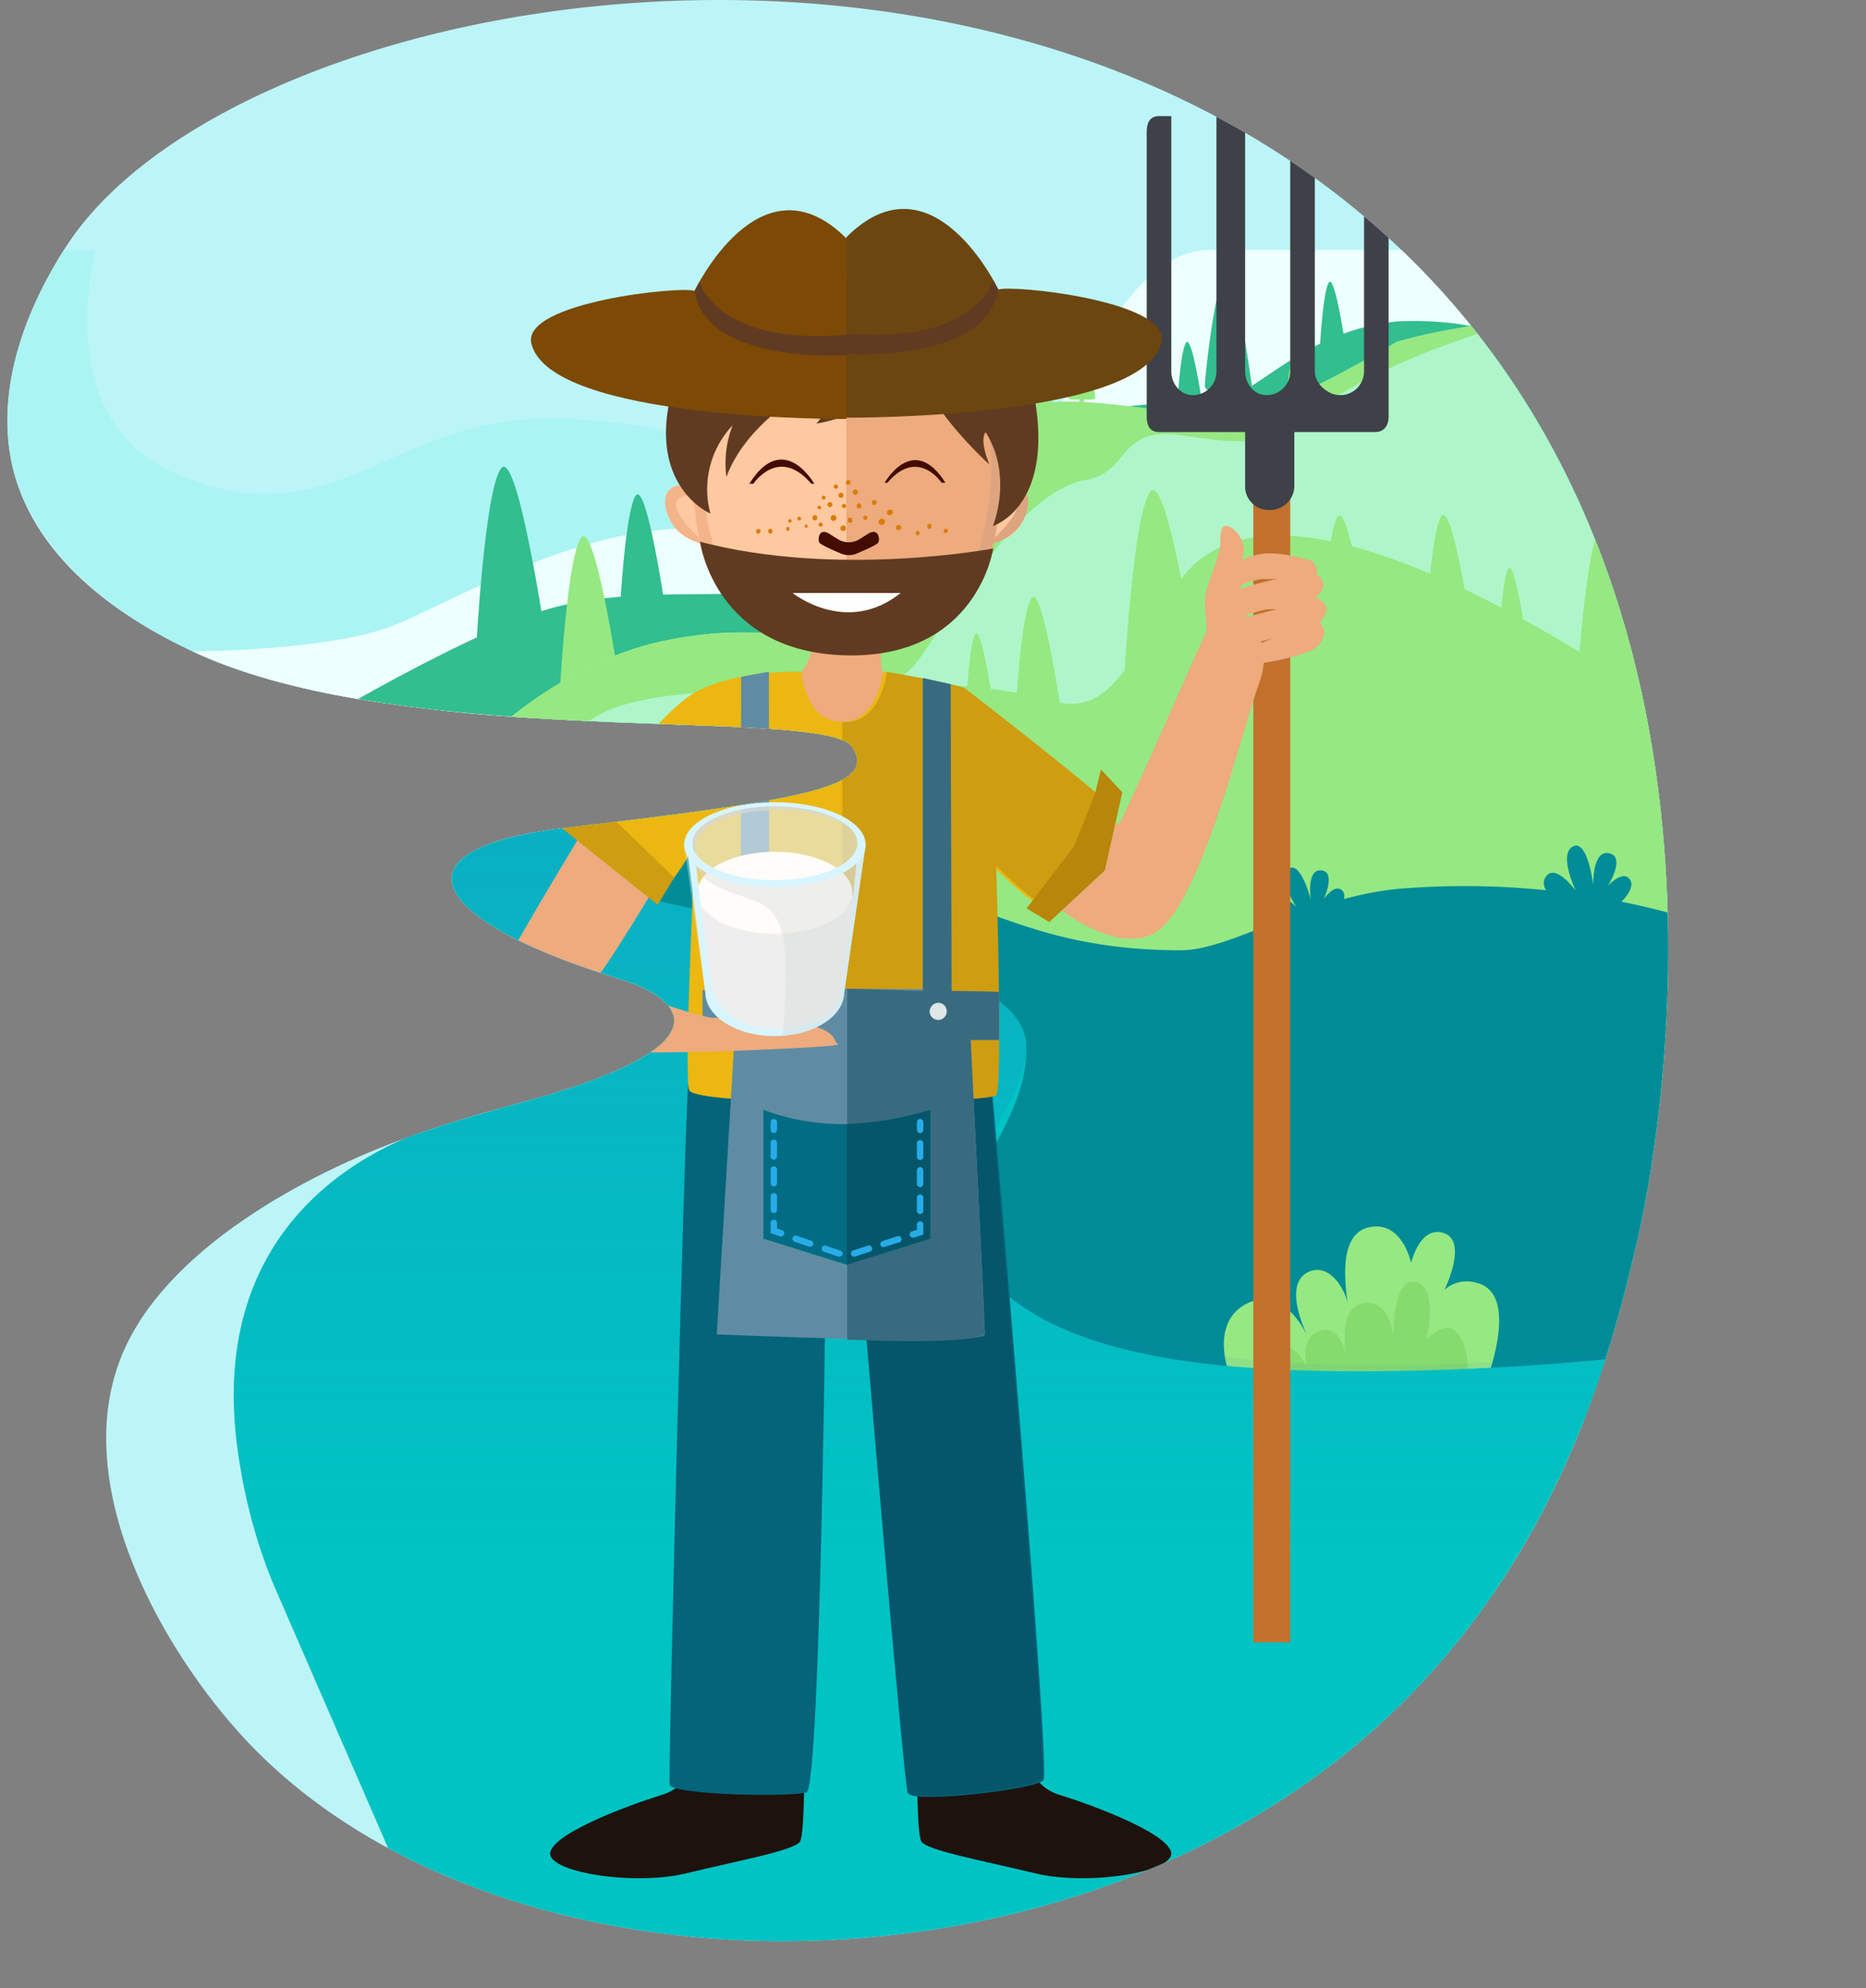 <svg id="bd6b5f76-9025-455b-91aa-7a78cd87323a" data-name="Layer 1" xmlns="http://www.w3.org/2000/svg" xmlns:xlink="http://www.w3.org/1999/xlink" viewBox="0 0 455.05 484.57"><rect x="0" y="0" width="455.05" height="484.57" fill="#808080" stroke="none"/><defs><clipPath id="e006e612-82fd-4043-bbc3-d0511a56170f" transform="translate(-2.96 -10.1)"><path d="M345.59,71.85c90.88,88,59.65,228.12,56.33,242-6,25.29-19.23,80.42-68,121.33-79.14,66.4-212.39,62.09-271.33-1.33-19-20.42-42.86-60.52-30.18-92.77,10.34-26.33,45.47-45,70-53.78,9.48-3.39,18.88-6.12,27.58-8.45,48.5-13,42.08-24.65,23.75-30.25-36.34-11.1-51.35-24.82-32.34-32.45,4.53-1.82,11-3.29,19.55-4.3,59.56-7,75.67-10,70-19.5-1-1.75-4.75-2.88-10.46-3.67h0c-13.81-1.9-39.28-1.79-66.85-3.51a410.07,410.07,0,0,1-43.39-4.69c-14.82-2.53-28.79-6.2-40.35-11.63-9.75-4.58-35.08-17.38-42.81-41.14-8.2-25.17,7.5-50.39,11.5-56.75C58,7.85,243.66-26.8,345.59,71.85Z" style="fill:none"/></clipPath><linearGradient id="a966eabc-4074-49b3-a5b6-5aa54c314419" x1="558.97" y1="267.29" x2="558.97" y2="86.79" gradientTransform="matrix(1, 0, 0, -1, -315.37, 476.76)" gradientUnits="userSpaceOnUse"><stop offset="0" stop-color="#2480c2"/><stop offset="1" stop-color="#2480c2" stop-opacity="0"/></linearGradient></defs><g style="clip-path:url(#e006e612-82fd-4043-bbc3-d0511a56170f)"><path d="M345.59,71.85c90.88,88,59.65,228.12,56.33,242-6,25.29-19.23,80.42-68,121.33-79.14,66.4-212.39,62.09-271.33-1.33-19-20.42-42.86-60.52-30.18-92.77,10.34-26.33,45.47-45,70-53.78,9.48-3.39,18.88-6.12,27.58-8.45,48.5-13,42.08-24.65,23.75-30.25-36.34-11.1-51.35-24.82-32.34-32.45,4.53-1.82,11-3.29,19.55-4.3,59.56-7,75.67-10,70-19.5-1-1.75-4.75-2.88-10.46-3.67h0c-13.81-1.9-39.28-1.79-66.85-3.51a410.07,410.07,0,0,1-43.39-4.69c-14.82-2.53-28.79-6.2-40.35-11.63-9.75-4.58-35.08-17.38-42.81-41.14-8.2-25.17,7.5-50.39,11.5-56.75C58,7.85,243.66-26.8,345.59,71.85Z" transform="translate(-2.96 -10.1)" style="fill:#bcf5f7"/><path d="M202.06,128.18l-68.43,57a410.07,410.07,0,0,1-43.39-4.69c-14.82-2.53-28.79-6.2-40.35-11.63C-23.28,134.53,11,71,11,71H26.09c-3.58,17.84-4.18,44.35,19.85,54.56,37.65,16,51.23-12,87.77-13.34S202.06,128.18,202.06,128.18Z" transform="translate(-2.96 -10.1)" style="fill:#abf4f4"/><path d="M352.09,71a214.25,214.25,0,0,1,62.13,115.25L121.37,216.15c4.53-1.82,11-3.29,19.55-4.3,59.56-7,75.67-10,70-19.5-1-1.75-4.75-2.88-10.46-3.67h0c-21-2.89-68.93-1.14-110.24-8.2-14.82-2.53-28.79-6.2-40.35-11.63,0,0,34.34,0,50-6.67s43.83-23.33,71.78-23.33,18.6-24,38.6-28.67,26.72,8,39.7,8.67S273.59,71,298.26,71Z" transform="translate(-2.96 -10.1)" style="fill:#eff"/><path d="M343.59,88.44c15.48-.74,27,2.55,35.87,7.54,54.84,31,55.89,156.5,8.87,312.37-43.42-17.7-79.6-23.75-104.63-26-52.49-4.71-135.45,8.21-135.45-27.86,0-.45-2.4-4.22-6.27-10-7.37-11-20.06-29.26-31.57-45.71l-8-11.49,2.4-.84c8.66-3,17.22-5.48,25.18-7.61,48.5-13,42.08-24.65,23.75-30.25-45-13.75-57.29-31.5-12.79-36.75,59.56-7,75.67-10,70-19.5-1-1.75-4.75-2.88-10.46-3.67h0c-14.8-2-43-1.77-72.83-3.91-12.47-.89-25.23-2.21-37.41-4.29,11.52-6.47,29.93-16.28,43.47-21,21.21-7.34,48.93-2.67,61.07-6s27.56-23.34,50.15-36.67c13.89-8.2,49.33-8.38,57.33-9.86C309.68,105.63,321.69,90.61,343.59,88.44Z" transform="translate(-2.96 -10.1)" style="fill:#32be8e"/><path d="M119.09,168.1s2-38,6-43.75,11,41.75,11,41.75" transform="translate(-2.96 -10.1)" style="fill:#32be8e"/><path d="M154.09,159.35s1.3-24.71,3.9-28.44,7.15,27.14,7.15,27.14" transform="translate(-2.96 -10.1)" style="fill:#32be8e"/><path d="M205.59,150.1s1.3-24.71,3.9-28.44,7.1,27.19,7.1,27.19" transform="translate(-2.96 -10.1)" style="fill:#32be8e"/><path d="M249.41,114.71s1.3-24.71,3.9-28.45,7.16,27.15,7.16,27.15" transform="translate(-2.96 -10.1)" style="fill:#96e882"/><path d="M193,167s1.31-24.71,3.91-28.45S204,165.66,204,165.66" transform="translate(-2.96 -10.1)" style="fill:#96e882"/><path d="M139.47,178.85s1.72-32.69,5.16-37.64,9.46,35.92,9.46,35.92" transform="translate(-2.96 -10.1)" style="fill:#96e882"/><path d="M290,109.6s.73-13.91,2.2-16,4,15.28,4,15.28" transform="translate(-2.96 -10.1)" style="fill:#32be8e"/><path d="M324.83,94.93s.74-13.91,2.2-16,4,15.28,4,15.28" transform="translate(-2.96 -10.1)" style="fill:#32be8e"/><path d="M182.59,124.35c-2.24,3.21-4.49,21.71-4.8,26.92a1.28,1.28,0,0,0,1.19,1.35h3.61v3h1.85v-3h3.79a1,1,0,0,0,1-1,.91.91,0,0,0,0-.17C188.38,145.74,184.88,121,182.59,124.35Z" transform="translate(-2.96 -10.1)" style="fill:#32be8e"/><path d="M266.23,91.15c-1.29,1.85-2.59,12.53-2.77,15.54a.74.74,0,0,0,.68.78h2.06v1.71h1.07v-1.71h2.19a.59.59,0,0,0,.59-.59.22.22,0,0,0,0-.08C269.59,103.5,267.59,89.24,266.23,91.15Z" transform="translate(-2.96 -10.1)" style="fill:#96e882"/><path d="M319.48,91.15c-1.29,1.85-2.59,12.53-2.77,15.54a.74.74,0,0,0,.68.78h2.06v1.71h1.14v-1.71h2.19a.59.59,0,0,0,.59-.59.22.22,0,0,0,0-.08C322.83,103.5,320.81,89.24,319.48,91.15Z" transform="translate(-2.96 -10.1)" style="fill:#96e882"/><path d="M301.59,77c-2.23,3.21-4.49,21.71-4.8,26.92A1.28,1.28,0,0,0,298,105.3h3.61v3h1.85v-3h3.79a1,1,0,0,0,1-1,.91.91,0,0,0,0-.17C307.41,98.42,303.91,73.72,301.59,77Z" transform="translate(-2.96 -10.1)" style="fill:#32be8e"/><path d="M343.59,93.41c25.62-7.24,44.13-4.82,57.74,1.94,76.1,37.77,77.26,249.81-6.74,294.5-17.64,9.39-36.41,10-51,8.5l-59.89-16-39.53-10.56L142,344.5l-11.79-3.15S120,319.56,110.42,298.79c-1.94-4.21-3.85-8.39-5.64-12.33,8.66-3,17.22-5.48,25.18-7.61,48.5-13,42.08-24.65,23.75-30.25-45-13.75-57.29-31.5-12.79-36.75,16.92-2,30.33-3.66,40.73-5.25h0c26.22-4,33.33-7.45,29.3-14.25-1-1.75-4.75-2.88-10.46-3.67h0c-11.61-1.6-31.48-1.78-53.91-2.81-6.15-.29-12.5-.64-18.92-1.1,6.79-5.41,20.52-14.93,36.94-18.42,23.5-5,33.67,1,47-3s17.15-42.12,39.81-53.45c11.22-5.61,42.4,3,53.54,1.5S343.59,93.41,343.59,93.41Z" transform="translate(-2.96 -10.1)" style="fill:#aef6c9"/><path d="M421.09,190.48,415.72,275,163.59,241.75s17.58-35.08,18.06-35.15h0c26.22-4,33.33-7.45,29.3-14.25-1-1.75-4.75-2.88-10.46-3.67,0,0,10.4-7.33,21.76-10.5,10-2.77,30.32.58,37.71,2.8,18.64,5.58,22.93-25.42,36.25-35C311.33,135.11,344.08,136.79,421.09,190.48Z" transform="translate(-2.96 -10.1)" style="fill:#96e882"/><path d="M343.59,226.77a193.9,193.9,0,0,1,50.74,2.33,191.09,191.09,0,0,1,21.26,5.09,237.64,237.64,0,0,1-9.37,91.66,232.67,232.67,0,0,1-12.13,31L287,348.15l-84.41-3.91-36.5-92.74-9.5-18.11-10.75-14,66.08-19.25s5.6-7.52,6.28-3.17c2.27,14.59-19.27,18.77-31.94,20.51-14.61,2-10,8.25-2.24,10.08,19.07,4.5,33.39.6,47.06,1.91s26.85,12.24,59.79,12.24C303.12,241.75,320.84,229.2,343.59,226.77Z" transform="translate(-2.96 -10.1)" style="fill:#008c97"/><path d="M343.59,93.41c2.88-.81,6.87-1.83,11.69-2.74,2.6-.49,13.31-2.53,13.57-1.58s-11,3.52-25.26,9.93c-24,10.79-24.24,18.07-36.76,18.58-11.71.48-19.89-4-26.19-.11-4.87,3-5.35,8.26-12.92,9.58-17.11,3-33.81,35-41.39,44.67s-22.75,4.67-41.67,6.34c-11.77,1-29.45,1.28-38.1,7.79-6.15-.29-12.5-.64-18.92-1.1,6.79-5.41,20.52-14.93,36.94-18.42,23.5-5,33.67,1,47-3s17.15-42.12,39.81-53.45c11.22-5.61,42.4,3,53.54,1.5S343.59,93.41,343.59,93.41Z" transform="translate(-2.96 -10.1)" style="fill:#96e882"/><path d="M363.38,322.85a6.53,6.53,0,0,1,2.34,1.21C373,330,364,350.67,363.6,351.52l-.35.65-.31.53h0l-.3-.05-60.34-9.12s-4-11.72,5.06-15.86c8.58-3.91,13.73,6.64,14.29,7.82-.47-1.25-6-12.63.59-15.46,4.79-2,8.46,3.77,9.38,7.64-1-6.63-1.64-16.79,5-18.39,8.25-2,10.46,8.62,10.46,8.62s2.15-9.22,8-7.25.33,13.46.14,13.82a8.46,8.46,0,0,1,3-1.71A8.57,8.57,0,0,1,363.38,322.85Z" transform="translate(-2.96 -10.1)" style="fill:#96e882"/><path d="M313.3,350.09s-5.54-9.28,0-11.51,8.54,5,8.54,5-2.54-7.42,3.11-9.15,6.52,7.82,6.52,7.82-2.88-13.4,3.87-14.51,7.38,8.24,7.38,8.24-.23-13.5,4.75-13.5c6.62,0,3.37,14.18,3.37,14.18s5.89-7.19,9,.92-1.25,16.1-1.25,16.1" transform="translate(-2.96 -10.1)" style="fill:#86db6e"/><path d="M250.59,184.34s1.3-24.71,3.9-28.45S261.65,183,261.65,183" transform="translate(-2.96 -10.1)" style="fill:#96e882"/><path d="M350.59,164.34s1.3-24.71,3.9-28.45S361.65,163,361.65,163" transform="translate(-2.96 -10.1)" style="fill:#96e882"/><path d="M308.27,152.58s1.3-24.71,3.9-28.45,7.15,27.15,7.15,27.15" transform="translate(-2.96 -10.1)" style="fill:#96e882"/><path d="M325.27,164.48s1.3-24.71,3.9-28.44,7.15,27.14,7.15,27.14" transform="translate(-2.96 -10.1)" style="fill:#96e882"/><path d="M238.65,180.4s.72-13.68,2.16-15.75,4,15,4,15" transform="translate(-2.96 -10.1)" style="fill:#96e882"/><path d="M368.65,164.4s.72-13.68,2.16-15.75,4,15,4,15" transform="translate(-2.96 -10.1)" style="fill:#96e882"/><path d="M277.08,176s2.1-39.9,6.3-45.94,11.55,43.83,11.55,43.83" transform="translate(-2.96 -10.1)" style="fill:#96e882"/><path d="M387.08,184s2.1-39.9,6.3-45.94,11.55,43.83,11.55,43.83" transform="translate(-2.96 -10.1)" style="fill:#96e882"/><path d="M343.59,344.24a645.7,645.7,0,0,0,74.82-5.56L343.59,441.37a260.5,260.5,0,0,1-99.68,43.15c-64.7,12.91-117.25-2.5-140.66-11L69.59,396.13a131.09,131.09,0,0,1-8-28.28c-12.5-70.69,50.89-84,52.38-84.42.72-.23,13.16-3.84,16-4.6,48.5-13,42.08-24.65,23.75-30.25-45-13.75-57.29-31.5-12.79-36.75,59.56-7,75.67-10,70-19.5-1-1.75-4.75-2.88-10.46-3.67.91,0,23.65.73,16.26,13.69-6.7,11.72-72.29,15.32-57,25.81,7.58,5.21,92.22,12.58,93.47,36.33,1,19.2-18.11,34.08-14.76,48.2.39,1.62,2,5.21,6.75,10C263.12,340.67,298.19,345,343.59,344.24Z" transform="translate(-2.96 -10.1)" style="fill:#00c3c3"/><path d="M337.44,343c21.73.2,54.93-2.74,62.9-3.47,11.21-1,20.5-2.11,26.9-2.91l-83.65,104.8a214.6,214.6,0,0,1-67.67,40.48c-79.55,29.19-152,.66-172.66-8.33L69.59,396.13a131.09,131.09,0,0,1-8-28.28c-12.5-70.69,50.89-84,52.38-84.42.72-.23,13.16-3.84,16-4.6,48.5-13,42.08-24.65,23.75-30.25-45-13.75-57.29-31.5-12.79-36.75,59.56-7,75.67-10,70-19.5-1-1.75-4.75-2.88-10.46-3.67.91,0,23.65.73,16.26,13.69-6.7,11.72-72.29,15.32-57,25.81,7.58,5.21,92.22,12.58,93.47,36.33.85,16.16-20.61,29.38-14.76,48.2C247.59,342.11,326.78,342.85,337.44,343Z" transform="translate(-2.96 -10.1)" style="opacity:0.3;isolation:isolate;fill:url(#a966eabc-4074-49b3-a5b6-5aa54c314419)"/><path d="M317.76,234.85s-7-2.13-5.5-5.68,6.83,2,6.83,2-4.81-7.27-1.87-9.33,5.43,7.63,5.43,7.63-1.24-7.57,2.5-7.23.63,7,.63,7,2.44-3.63,4.25-2.31c2.46,1.78-1.81,6.41-1.81,6.41" transform="translate(-2.96 -10.1)" style="fill:#008c97"/><path d="M205.59,231.05s-4.35-2-3-4.14,4.23,1.87,4.23,1.87-2.47-5.1-.4-6.18,2.85,5.39,2.85,5.39-.15-5,2.24-4.44-.21,4.59-.21,4.59,1.89-2.12,2.94-1.12c1.43,1.37-1.73,4-1.73,4" transform="translate(-2.96 -10.1)" style="fill:#008c97"/><path d="M170.09,354.29c-7.33-5.77-13.86-7.65-17-5.05-3.58,3-.27,12.66,1.17,16.72,11.68,32.89,48.28,62.74,58.78,71.14,15.27,12.26,35.57,27.72,60.5,44.5l70-40.23S250,417.18,170.09,354.29Z" transform="translate(-2.96 -10.1)" style="fill:none"/><path d="M343.59,344.24c9.79-.12,20-.48,30.57-1.14,15.64-1,30.41-2.52,44.25-4.42l-51.32,91.67c-16.23-3.08-39.26-9.79-61.25-26.25-19.06-14.25-15.81-19.76-41.11-45.25-31.57-31.76-63.49-51.11-61.39-67.53,2.27-17.74,29.58-6,30.47-22.08s-55.47-10.3-57.2-18.67,6.6-4.87,5.73-12.91-34.13-4.72-35.56-11.34,4.81-7.75,14.56-8.5S182.2,210,193,209.4c21.13-1.2,25.07-11.82,25.15-13,.34,1.61,0,3.55-1.35,5.89-6.7,11.72-72.29,15.32-57,25.81,7.58,5.21,92.22,12.58,93.47,36.33,1,19.2-18.11,34.08-14.76,48.2.71,3,3.76,6.68,6.75,10,5.28,5.8,11.24,9.06,17.54,11.68,13.24,5.5,25.83,7.26,36.58,8.33A351.6,351.6,0,0,0,343.59,344.24Z" transform="translate(-2.96 -10.1)" style="fill:none"/><path d="M385.17,231.13s-7.57-3.45-5.32-7.21,7.38,3.26,7.38,3.26-4.31-8.89-.69-10.77,4.95,9.4,4.95,9.4-.25-8.69,3.9-7.74-.36,8-.36,8,3.29-3.71,5.12-1.95c2.5,2.38-3,6.93-3,6.93" transform="translate(-2.96 -10.1)" style="fill:#008c97"/><path d="M228,320.6a71.48,71.48,0,0,1-7.92,1.81,42.46,42.46,0,0,1,4.27,18.69c.06,11.72-1.43,27.25-1.43,27.25-.08.89,2,1.8,1.77,3.3s-2.88,2.62-3.69,3.43-5.37,1.32-5.46,1a12.63,12.63,0,0,1,1.59-3.18c.39-.58,1.1-1.12,1.59-1.73a2.16,2.16,0,0,0,.53-1c.19-1.07,0-1.33,0-1.33s-10.84-34.74-12-45.65c-.33-3.08-1-6.43-.09-8.71,1.28-3.21,5.13-6.36,8.67-8.71a63.1,63.1,0,0,1,6.76-3.91l.87-.51c2.1-1.23,3.6-2,3.6-2L248,311.65S232.16,319.35,228,320.6Z" transform="translate(-2.96 -10.1)" style="fill:none"/><path d="M214.76,346.18c2.16,8.84,5.75,25.25,5.75,25.25l-1.76-.26a2.16,2.16,0,0,0,.53-1c.19-1.07,0-1.33,0-1.33s-10.84-34.74-12-45.65c-.33-3.08-1-6.43-.09-8.71,1.28-3.21,5.13-6.36,8.67-8.71a63.1,63.1,0,0,1,6.76-3.91l.87-.51.5,3.56s-13.65,7-14.17,11.34C209,323.19,212.59,337.35,214.76,346.18Z" transform="translate(-2.96 -10.1)" style="fill:none"/><path d="M268.35,241.36S254.2,261,244.19,264.05a13.7,13.7,0,0,1-3.93.47c-6.83,0-17.35-2.92-24.35-5.15-1.09-.33-2.9-.89-3.75-1.17.25.42-3.2,1.73-4.74.67a4.47,4.47,0,0,1-1.59-4.2c.06-1,.65-1.72,2.13-2.18a10.85,10.85,0,0,1,2.1-.42c1.78-.2,5,1.6,5.49,1.93a3.45,3.45,0,0,0,2.52.66h.09c7.37,0,17.4.19,22.81,1.31h0C245.08,247.16,253,233.4,253,233.4Z" transform="translate(-2.96 -10.1)" style="fill:none"/><path d="M241,256a4.75,4.75,0,0,0-.32,1.53c-2.78-.56-23.09-1.12-24.68-1.56s-1.47-1-3.35-2.21a10.13,10.13,0,0,0-4.66-1.24,10.85,10.85,0,0,1,2.1-.42c1.78-.2,5,1.6,5.49,1.93a3.45,3.45,0,0,0,2.52.66h.09C225.53,254.64,235.59,254.85,241,256Z" transform="translate(-2.96 -10.1)" style="fill:none"/><path d="M233.69,253.71c-5.39,5.5-15.23,14.65-22.34,16.08a15.18,15.18,0,0,1-4.85,0h.26c10.25-1,22.75-15.33,22.75-15.33Z" transform="translate(-2.96 -10.1)" style="fill:none"/><path d="M231.17,210.18s-1.15,2.49-1,3.46,2.12,1,2.12,1" transform="translate(-2.96 -10.1)" style="fill:#f1ba9b"/><path d="M247.32,189c-1.07-.38-9.42-3.09-14.65-.27-6.79,3.67-5.43,12.2-5.43,12.2-3-4.66,1.35-10.42,1.35-10.42,2.63-2.63,7.32-5.94,18.46-1.63Z" transform="translate(-2.96 -10.1)" style="fill:#ffe5b6"/><path d="M176.59,259.34c0,.42-.45.68-.84.84l-2.51.17h-.11a1.49,1.49,0,0,1-1.28-2.26,1.46,1.46,0,0,1,1.18-.73h.71a2.85,2.85,0,0,1,2.51,1.13,1.93,1.93,0,0,1,.32.6A.52.52,0,0,1,176.59,259.34Z" transform="translate(-2.96 -10.1)" style="fill:#96eaea"/><rect x="305.64" y="101.3" width="9" height="299" style="fill:#c2712c"/><path d="M338.31,38.4H335.6v62.27a5.8,5.8,0,0,1-5.44,5.73h-.46c-2.93,0-6.1-2.8-6.1-5.73V38.4h-6v62.27a5.77,5.77,0,0,1-5.41,5.73h-.46c-2.93,0-5.13-2.8-5.13-5.73V38.4h-7v62.27a5.75,5.75,0,0,1-5.38,5.73h-.46c-2.93,0-5.16-2.8-5.16-5.73V38.4h-3c-2.24,0-3,1.66-3,3.9v69.29c0,2.24.77,3.81,3,3.81h52.7c2.24,0,3.29-1.57,3.29-3.81V42.31C341.6,40.06,340.55,38.4,338.31,38.4Z" transform="translate(-2.96 -10.1)" style="fill:#3e4148"/><path d="M318.6,128.33a5.91,5.91,0,0,1-6,6.07h-.21a5.74,5.74,0,0,1-5.79-6.07V114.2a5.52,5.52,0,0,1,5.79-5.8h.21a5.69,5.69,0,0,1,6,5.8Z" transform="translate(-2.96 -10.1)" style="fill:#3e4148"/><path d="M254,438.42s-.19,6.83,7.41,9.17,25.75,9,27.12,13.85-20.09,8.39-33,5.27-26.72-5.65-27.9-7.8-1-20.48-1-20.48H254Z" transform="translate(-2.96 -10.1)" style="fill:#1e120d"/><path d="M171.72,438.42s.19,6.83-7.42,9.17-25.75,9-27.12,13.85,20.09,8.39,33,5.27,26.73-5.65,27.9-7.8,1-20.48,1-20.48h-27.3Z" transform="translate(-2.96 -10.1)" style="fill:#1e120d"/><path d="M269.9,206.52s4.88,4.89,5.92,4.29,20.28-45,21.16-46.32-.74-5.92,0-9.62,3.55-9.59,3.55-12.05,0-4.94,1.78-4.51,4.59,3.53,3.85,6.94-1.09,10.51.12,13.47,7.43,8.14,3.73,17.91-14.5,55.35-25.75,61S256.88,228,256.88,228Z" transform="translate(-2.96 -10.1)" style="fill:#edab7e"/><path d="M198.39,173.84s2.58-2.49,2.79-8.39,0-6.73,0-6.73h17.09s-1.15,14,0,15.12.06,14.4-10.51,14.71S198.39,173.84,198.39,173.84Z" transform="translate(-2.96 -10.1)" style="fill:#edab7e"/><path d="M245,277s14.3,164.71,12.43,167-31.7,5.59-32.74,3.31S212.88,316,212.88,316l-8.5-.21s-1.24,129.91-4.76,131.16-32.94.62-33.36-1.87,3.73-165.67,4.56-170.89S245,277,245,277Z" transform="translate(-2.96 -10.1)" style="fill:#03647a"/><path d="M324.14,150.44s.3-3.29-2-3.87-7.82-2.15-12.06-1.38-9.9,4.46-11.09,5.92.09,3.39,3.71,2.39,6.9-2.41,8.65-2.29a17.29,17.29,0,0,0,3.44-.13s-6.51,1.54-8.39,2.24-6.92,3.16-7.68,4-.15,4.13,3.31,3.62,8.54-2.11,9.57-2.27a15.43,15.43,0,0,1,2.72-.06s-11.52,2.84-12.93,3.45-3.65,4.1,1.49,4.76a25.4,25.4,0,0,0,10.27-1.13s-5.12,2.44-7.52,2.36-2.66.18-3.12.6,0,3.43,5.37,3.29,13.77-2.49,15.61-3.73a5.37,5.37,0,0,0,2.44-4.3,5,5,0,0,0-1.12-2s1.69-2.05,1.68-3.44-2.76-2.95-2.76-2.95,2.18-1.15,1.94-3S324.14,150.44,324.14,150.44Z" transform="translate(-2.96 -10.1)" style="fill:#edab7e"/><path d="M198.39,173.84s.77,12,9.71,12.22,10.22-12.22,10.22-12.22,17.57,2.9,19.22,4.14,34.92,27.06,35.62,29c2.68,7.46-13.63,22.74-15.56,23.77S245,221.12,245,221.12s1.64,53.82,0,55.9-72.72,2.9-74-1.24,1.45-59.67,1.45-59.67-5.59,9.79-7.46,10.18-22.38-14.12-21.13-15.15,19.06-27.56,29.42-32.73S198.39,173.84,198.39,173.84Z" transform="translate(-2.96 -10.1)" style="fill:#ecb711"/><path d="M171,128.44s-6.27-1.5-5.62,4.37,4,8.57,8.1,9.28C173.51,142.1,174.9,132.34,171,128.44Z" transform="translate(-2.96 -10.1)" style="fill:#fec8a0"/><path d="M172.37,132.6s-1.3,35.54,37.17,37.17V87.28S162.59,82.07,172.37,132.6Z" transform="translate(-2.96 -10.1)" style="fill:#fec8a0"/><path d="M172,130.81s-10.14-.78,1.21,10.13l.5,1.55a11.9,11.9,0,0,1-6.71-4.56c-2.72-4.11-3.19-10.33,4-9.48Z" transform="translate(-2.96 -10.1)" style="fill:#f4b489"/><path d="M209.53,87.28v7s-42.06-7.54-34.4,40.9c2.77,14.36,6.68,29.69,34.4,33.43v1.14s-34.05,1.79-37.15-35.86C172.38,133.91,157.69,86,209.53,87.28Z" transform="translate(-2.96 -10.1)" style="fill:#f4b489"/><path d="M195.48,150.24l14.05.53v8.88S196.62,158.39,195.48,150.24Z" transform="translate(-2.96 -10.1)" style="fill:#4c2d18"/><path d="M186.68,128s6.17-9.32,14.13,0h.72s-7.52-13.26-15.83,0Z" transform="translate(-2.96 -10.1)" style="fill:#420c00"/><path d="M247.89,128.51s6.27-1.5,5.61,4.37-4,8.57-8.09,9.28C245.4,142.16,244,132.4,247.89,128.51Z" transform="translate(-2.96 -10.1)" style="fill:#fec8a0"/><path d="M246.54,132.66s1.3,35.54-37.17,37.17V87.35S256.33,82.13,246.54,132.66Z" transform="translate(-2.96 -10.1)" style="fill:#edab7e"/><path d="M246.87,130.87S257,130.1,245.66,141l-.51,1.54a11.9,11.9,0,0,0,6.71-4.56c2.71-4.11,3.19-10.33-4-9.47Z" transform="translate(-2.96 -10.1)" style="fill:#dda57f"/><path d="M209.38,87.35v7s42.05-7.54,34.39,40.89c-2.77,14.37-6.69,29.69-34.39,33.44v1.14s34,1.8,37.15-35.86C246.53,134,261.21,86,209.38,87.35Z" transform="translate(-2.96 -10.1)" style="fill:#dda57f"/><path d="M223.59,150.24l-14.21.6v8.88S222.45,158.4,223.59,150.24Z" transform="translate(-2.96 -10.1)" style="fill:#4c2d18"/><path d="M232.59,127.76s-5.78-8.73-13.23,0h-.67s7-12.41,14.82,0Z" transform="translate(-2.96 -10.1)" style="fill:#420c00"/><path d="M226.84,98.35s-7.82,12-24.78,15c0,0,7.39-8.47,5.65-15,0,0,.43,6.74-12.39,13.47,0,0,1.52-1.08,3.48-6,0,0-14.13,7.94-18.69,20.54a25.45,25.45,0,0,1,1.52-12.61,22.68,22.68,0,0,0-5.43,21.52S162.29,129.42,166,109,188.8,77,210.75,77c8.69,0,14.56,2.83,15,6.74,0,0,24.13-5.22,29.34,22.38s-10,32.17-10,32.17,5-12-1.74-22.82c0,0-1.74,1.31.87,7.82C244.23,123.34,228.15,108.78,226.84,98.35Z" transform="translate(-2.96 -10.1)" style="fill:#603b21"/><path d="M209.38,68.22v44s-72.54.5-76.86-18.48c-2.16-10,36.73-14,39.82-12.74C172.33,81,188.38,47.24,209.38,68.22Z" transform="translate(-2.96 -10.1)" style="fill:#7c4906"/><path d="M209.38,91.7v5S175.12,99,172.34,81l1.21-2.26S177.58,94.45,209.38,91.7Z" transform="translate(-2.96 -10.1)" style="fill:#603b21"/><path d="M209.38,67.9v44s72.54.5,76.86-18.48c2.16-10-36.73-14-39.82-12.74C246.42,80.64,230.37,46.92,209.38,67.9Z" transform="translate(-2.96 -10.1)" style="fill:#6b4610"/><path d="M209.38,91.38v5s34.26,2.25,37-15.74l-1.21-2.26S241.17,94.13,209.38,91.38Z" transform="translate(-2.96 -10.1)" style="fill:#603b21"/><path d="M244.63,276.76s-16.85-1.86-34.49-3.21v42.11l2.38.06s10.77,129.08,11.81,131.35,30.87-1,32.74-3.31S244.63,276.76,244.63,276.76Z" transform="translate(-2.96 -10.1)" style="fill:#05566b"/><path d="M274.06,207c-.7-2-34-27.77-35.62-29s-19.22-4.14-19.22-4.14-1.29,12.43-10.22,12.22c-.22,0-.42-.05-.64-.07v92.73c18.26.06,36.7-.66,37.54-1.71,1.66-2.08,0-55.9,0-55.9s10.65,10.67,12.58,9.64S276.74,214.45,274.06,207Z" transform="translate(-2.96 -10.1)" style="fill:#ce9d11"/><path d="M190.47,173.82l-6.77,1.23-.16,76.35h-9.26V263h7.81l-4.34,72.33s65.38,2.89,65.38,0-3.47-71.75-3.47-71.75h6.94V251.83L235,251.61l-.21-74.74-6.77-1.5,0,75.81L190.55,251Z" transform="translate(-2.96 -10.1)" style="fill:#5f8ca3"/><path d="M209.55,251.08v85.51s30.16,1.41,33.59-1.28l-3.47-71.75h6.94V251.84L235,251.62l-.21-74.74-6.77-1.5v76.25Z" transform="translate(-2.96 -10.1)" style="fill:#386b7f"/><path d="M229.82,312l-20.35,6.36L189.12,312V280.6a55.38,55.38,0,0,0,20.35,3.48,76.69,76.69,0,0,0,20.35-3.48Z" transform="translate(-2.96 -10.1)" style="fill:#026c84"/><path d="M209.46,284.08v34.26L229.81,312V280.6A81.87,81.87,0,0,1,209.46,284.08Z" transform="translate(-2.96 -10.1)" style="fill:#05566b"/><path d="M191.66,286.25a.77.77,0,0,1-.77-.78V283.6a.77.77,0,0,1,.77-.77.78.78,0,0,1,.78.77v1.87A.77.77,0,0,1,191.66,286.25Z" transform="translate(-2.96 -10.1)" style="fill:#27ace7"/><path d="M191.66,305.76a.77.77,0,0,1-.77-.78v-3.25a.78.78,0,1,1,1.55,0V305A.77.77,0,0,1,191.66,305.76Zm0-6.5a.77.77,0,0,1-.77-.78v-3.25a.78.78,0,1,1,1.55,0v3.25A.78.78,0,0,1,191.66,299.26Zm0-6.5a.77.77,0,0,1-.77-.78v-3.25a.78.78,0,1,1,1.55,0V292A.78.78,0,0,1,191.66,292.76Z" transform="translate(-2.96 -10.1)" style="fill:#27ace7"/><path d="M193.43,311.48a.74.74,0,0,1-.25-.05l-2.29-.78v-2.42a.78.78,0,1,1,1.55,0v1.31l1.24.42a.78.78,0,0,1,.48,1A.77.77,0,0,1,193.43,311.48Z" transform="translate(-2.96 -10.1)" style="fill:#27ace7"/><path d="M211.24,316.39a.78.78,0,0,1-.24-1.52l3.58-1.16a.78.78,0,1,1,.48,1.48l-3.58,1.16A1,1,0,0,1,211.24,316.39Zm-3.57,0a.73.73,0,0,1-.25,0l-3.56-1.22a.77.77,0,1,1,.51-1.46l3.56,1.22a.77.77,0,0,1,.48,1A.79.79,0,0,1,207.67,316.35Zm10.74-2.28a.78.78,0,0,1-.24-1.52l3.58-1.16a.78.78,0,1,1,.48,1.48L218.65,314A.75.75,0,0,1,218.41,314.07Zm-17.86-.15a1.09,1.09,0,0,1-.25,0l-3.56-1.21a.78.78,0,0,1,.5-1.48l3.56,1.22a.77.77,0,0,1,.48,1A.79.79,0,0,1,200.55,313.92Z" transform="translate(-2.96 -10.1)" style="fill:#27ace7"/><path d="M225.57,311.76a.78.78,0,0,1-.24-1.52l1.23-.4v-1.3a.78.78,0,1,1,1.56,0V311l-2.31.74A.52.52,0,0,1,225.57,311.76Z" transform="translate(-2.96 -10.1)" style="fill:#27ace7"/><path d="M227.34,306a.78.78,0,0,1-.78-.78V302a.78.78,0,0,1,1.56,0v3.29A.78.78,0,0,1,227.34,306Zm0-6.6a.77.77,0,0,1-.78-.77v-3.29a.78.78,0,1,1,1.56,0v3.29A.77.77,0,0,1,227.34,299.43Zm0-6.58a.78.78,0,0,1-.78-.78v-3.3a.78.78,0,0,1,1.56,0v3.3A.78.78,0,0,1,227.34,292.85Z" transform="translate(-2.96 -10.1)" style="fill:#27ace7"/><path d="M227.34,286.25a.78.78,0,0,1-.78-.78V283.6a.78.78,0,0,1,1.56,0v1.87A.77.77,0,0,1,227.34,286.25Z" transform="translate(-2.96 -10.1)" style="fill:#27ace7"/><path d="M229.67,256.8a2.09,2.09,0,1,0,2.08-2.29A2.19,2.19,0,0,0,229.67,256.8Z" transform="translate(-2.96 -10.1)" style="fill:#dfe6e8"/><path d="M186,256.8a2.09,2.09,0,1,0,2.08-2.29A2.19,2.19,0,0,0,186,256.8Z" transform="translate(-2.96 -10.1)" style="fill:#fff"/><path d="M145.05,212.79s-22.51,36.88-22.92,40.61,8.91,12,23.83,12.84,35.64,0,35.64,0,27.23-1,25.74-1.66.37-3.94-10.82-5.18a169.63,169.63,0,0,0-19.89-1.24c-2.48,0-29.63-8.7-27.76-10.36s14.28-22.22,14.28-22.22-3.64-3-10-7.33S145.05,212.79,145.05,212.79Z" transform="translate(-2.96 -10.1)" style="fill:#edab7e"/><path d="M196.06,150.45s13.13,10.6,26.38,0Z" transform="translate(-2.96 -10.1)" style="fill:#fff"/><polygon points="164.43 213.9 140.88 191.18 135.87 200.93 160.35 220.51 164.43 213.9" style="fill:#ce9d11"/><polygon points="267.13 193.11 268.47 187.55 273.7 193.11 269.42 212.14 255.88 224.73 250.34 221.4 262.02 206.14 267.13 193.11" style="fill:#b7860b"/><path d="M214.52,140.29c-.74.48-1.43.9-2,1.26a5,5,0,0,1-5.17,0c-.6-.36-1.29-.78-2-1.26-2.69-1.75-3,1.18-2.61,2,.27.55,3.28,1.88,5.32,2.73a4.89,4.89,0,0,0,3.79,0c2.05-.85,5.05-2.17,5.33-2.73C217.55,141.47,217.21,138.54,214.52,140.29Z" transform="translate(-2.96 -10.1)" style="fill:#420c00"/><path d="M206.72,135.85a.7.7,0,0,0-1,0,.71.71,0,0,0-.21.5.73.73,0,0,0,.21.5.71.71,0,0,0,1.21-.5A.69.69,0,0,0,206.72,135.85Z" transform="translate(-2.96 -10.1)" style="fill:#db7c09"/><path d="M209.22,138.63v0a.61.61,0,0,0-.45-.44h0a.68.68,0,1,0,.09,1.28A.69.69,0,0,0,209.22,138.63Z" transform="translate(-2.96 -10.1)" style="fill:#db7c09"/><path d="M213.51,136.4l0,.08a.48.48,0,0,0,.92,0l0-.08C214.83,135.58,213.17,135.58,213.51,136.4Z" transform="translate(-2.96 -10.1)" style="fill:#db7c09"/><path d="M210.7,136.61l0-.09a.54.54,0,0,0-.49-.28.55.55,0,0,0-.49.28.36.36,0,0,1,0,.09.65.65,0,0,0-.08.31.68.68,0,0,0,.08.31.62.62,0,0,0,1.06,0,.69.69,0,0,0,.09-.31A.56.56,0,0,0,210.7,136.61Z" transform="translate(-2.96 -10.1)" style="fill:#db7c09"/><path d="M212.86,133a.51.51,0,0,0-.84,0,.6.6,0,0,0-.16.59.62.62,0,0,0,.58.44.6.6,0,0,0,.55-.37A.59.59,0,0,0,212.86,133Z" transform="translate(-2.96 -10.1)" style="fill:#db7c09"/><path d="M209.27,133.15a.47.47,0,0,0-.27-.21l-.1,0a.5.5,0,0,0-.49.13.53.53,0,0,0-.15.35.51.51,0,0,0,.15.36.49.49,0,0,0,.49.13l.1,0a.53.53,0,0,0,.23-.16.47.47,0,0,0,0-.52Z" transform="translate(-2.96 -10.1)" style="fill:#db7c09"/><path d="M212.16,129.9a.67.67,0,0,0-.23-.34.69.69,0,0,0-.39-.14h0a.69.69,0,0,0-.45.18.68.68,0,0,0-.19.45v0a.64.64,0,0,0,.4.59.63.63,0,0,0,.71-.14A.65.65,0,0,0,212.16,129.9Z" transform="translate(-2.96 -10.1)" style="fill:#db7c09"/><path d="M210.23,127.24a.53.53,0,0,0-.63-.08l-.12.08a.55.55,0,0,0-.27.48.6.6,0,0,0,.16.39.57.57,0,0,0,.39.16.56.56,0,0,0,.48-.27l.08-.12A.56.56,0,0,0,210.23,127.24Z" transform="translate(-2.96 -10.1)" style="fill:#db7c09"/><path d="M216,132l0,0a.61.61,0,0,0-.42.42.59.59,0,0,0,.73.73.63.63,0,0,0,.42-.42s0,0,0,0A.57.57,0,0,0,216,132Z" transform="translate(-2.96 -10.1)" style="fill:#db7c09"/><path d="M218.79,137.07a.67.67,0,0,0-.43-.45.68.68,0,0,0-.31-.08,1.09,1.09,0,0,0-.26,0,.79.79,0,0,0-.55.58.64.64,0,0,0,0,.45.58.58,0,0,0,.17.23.77.77,0,0,0,.85.16.86.86,0,0,0,.44-.4l0,0a.85.85,0,0,0,.12-.39A.82.82,0,0,0,218.79,137.07Z" transform="translate(-2.96 -10.1)" style="fill:#db7c09"/><path d="M220.59,134.62s0,0,0,0h0a1.71,1.71,0,0,0-.11-.14l-.14-.1a.63.63,0,0,0-.44-.08.65.65,0,0,0-.33.14.71.71,0,0,0-.22.3.2.2,0,0,1,0-.08.88.88,0,0,0-.09.2.61.61,0,0,0,.4.75.68.68,0,0,0,.56,0,.79.79,0,0,0,.27-.2.57.57,0,0,0,.15-.26A.7.7,0,0,0,220.59,134.62Z" transform="translate(-2.96 -10.1)" style="fill:#db7c09"/><path d="M222.73,138.46a.56.56,0,0,0-.26-.34,1.14,1.14,0,0,0-.19-.07.52.52,0,0,0-.21,0,.69.69,0,0,0-.43.18.78.78,0,0,0-.21.35.56.56,0,0,0,.69.68l.12,0a.33.33,0,0,0,.12,0,.54.54,0,0,0,.37-.39A.76.76,0,0,0,222.73,138.46Z" transform="translate(-2.96 -10.1)" style="fill:#db7c09"/><path d="M226.74,139.48a.56.56,0,0,0,0,1.11A.56.56,0,0,0,226.74,139.48Z" transform="translate(-2.96 -10.1)" style="fill:#db7c09"/><path d="M230.15,138.28a.37.37,0,0,0,0-.15.76.76,0,0,0-.12-.19s0,0,0,0a.6.6,0,0,0-.4-.17.51.51,0,0,0-.4.17v0l-.09.12a.41.41,0,0,0-.07.22.59.59,0,0,0,.07.37.41.41,0,0,1,0,.09.54.54,0,0,0,.92,0,.41.41,0,0,1,0-.09l.06-.14A.6.6,0,0,0,230.15,138.28Z" transform="translate(-2.96 -10.1)" style="fill:#db7c09"/><path d="M234,139.11a.53.53,0,0,0-.74,0,.66.66,0,0,0-.12.17.49.49,0,0,0,0,.51s0,0,0,0a.41.41,0,0,0,.16.16h0a.49.49,0,0,0,.51,0,.66.66,0,0,0,.17-.12.56.56,0,0,0,.15-.37A.51.51,0,0,0,234,139.11Z" transform="translate(-2.96 -10.1)" style="fill:#db7c09"/><path d="M208.05,130.21a.65.65,0,0,0-.44.18.6.6,0,0,0-.18.44.63.63,0,0,0,.62.62.67.67,0,0,0,.44-.18.6.6,0,0,0,.18-.44A.62.62,0,0,0,208.05,130.21Z" transform="translate(-2.96 -10.1)" style="fill:#db7c09"/><path d="M207.05,128.25a.55.55,0,0,0-.73.19.58.58,0,0,0,0,.41.53.53,0,0,0,.37.37.7.7,0,0,0,.25,0,.5.5,0,0,0,.31-.2A.54.54,0,0,0,207.05,128.25Z" transform="translate(-2.96 -10.1)" style="fill:#db7c09"/><path d="M205.36,132.49a.61.61,0,0,0-.61.61.61.61,0,0,0,.61.6.61.61,0,0,0,.61-.61A.62.62,0,0,0,205.36,132.49Z" transform="translate(-2.96 -10.1)" style="fill:#db7c09"/><path d="M204.28,131.27a.5.5,0,0,0-.47-.36.49.49,0,0,0-.44.3.58.58,0,0,0,0,.32.51.51,0,0,0,.23.29l.05,0a.36.36,0,0,0,.4,0l0,0a.63.63,0,0,0,.2-.23A.87.87,0,0,0,204.28,131.27Z" transform="translate(-2.96 -10.1)" style="fill:#db7c09"/><path d="M202.19,135.94a.6.6,0,0,0-.51-.29.58.58,0,0,0-.51.29.7.7,0,0,0-.08.4.88.88,0,0,1,0,.16l.06.14a.61.61,0,0,0,.15.17.59.59,0,0,0,.36.13.74.74,0,0,0,.3-.08.59.59,0,0,0,.27-.35s0-.11,0-.16A.72.72,0,0,0,202.19,135.94Z" transform="translate(-2.96 -10.1)" style="fill:#db7c09"/><path d="M203.1,137.49l-.15,0h0a.56.56,0,0,0-.31.22h0l0,0v0a.48.48,0,0,0-.07.26h0a.34.34,0,0,0,0,.14.52.52,0,0,0,.07.15h0l.05.06s0,0,0,0l0,0a.57.57,0,0,0,.36.14h.08a.55.55,0,0,0,.48-.55A.54.54,0,0,0,203.1,137.49Z" transform="translate(-2.96 -10.1)" style="fill:#db7c09"/><path d="M202.79,133.38a.37.37,0,0,0-.21.06h0a.37.37,0,0,0-.27.36.39.39,0,0,0,.27.36.39.39,0,0,0,.21.06.42.42,0,0,0,0-.84Z" transform="translate(-2.96 -10.1)" style="fill:#db7c09"/><path d="M198.29,136.32a.51.51,0,0,0-.25-.25.45.45,0,0,0-.36,0,.46.46,0,0,0-.22.65.47.47,0,0,0,.63.16A.43.43,0,0,0,198.29,136.32Z" transform="translate(-2.96 -10.1)" style="fill:#db7c09"/><path d="M199.56,137.92a.42.42,0,0,0,0,.83A.42.42,0,0,0,199.56,137.92Z" transform="translate(-2.96 -10.1)" style="fill:#db7c09"/><path d="M195.45,138.92l0-.1a.46.46,0,0,0-.14-.2.33.33,0,0,0-.24-.08.49.49,0,0,0-.2.05.41.41,0,0,0-.18.23l0,.1a.43.43,0,0,0,.11.43.51.51,0,0,0,.31.13.46.46,0,0,0,.31-.13A.45.45,0,0,0,195.45,138.92Z" transform="translate(-2.96 -10.1)" style="fill:#db7c09"/><path d="M195.38,136.69a.44.44,0,0,0,0,.74.37.37,0,0,0,.38,0,.45.45,0,0,0,.27-.4A.43.43,0,0,0,195.38,136.69Z" transform="translate(-2.96 -10.1)" style="fill:#db7c09"/><path d="M191.3,139.46s0-.07,0-.11a.5.5,0,0,1-.05-.13.4.4,0,0,0-.14-.15.5.5,0,0,0-.57,0,.5.5,0,0,0-.24.31.43.43,0,0,1,0,.11.66.66,0,0,0,0,.28.58.58,0,0,0,.14.24.52.52,0,0,0,.38.15.53.53,0,0,0,.52-.39A.61.61,0,0,0,191.3,139.46Z" transform="translate(-2.96 -10.1)" style="fill:#db7c09"/><path d="M188.46,139.68a.53.53,0,0,0,0-.25.57.57,0,0,0-.25-.32.54.54,0,0,0-.56,0,.63.63,0,0,0-.22.83.45.45,0,0,0,.72.09l0-.05.12-.08a.47.47,0,0,0,.09-.12h0A.2.2,0,0,0,188.46,139.68Z" transform="translate(-2.96 -10.1)" style="fill:#db7c09"/><path d="M173.75,142.48s3.66,26.66,35.63,27.35,35.79-26.05,35.79-26.05-37.95,7.23-71.66-1.68" transform="translate(-2.96 -10.1)" style="fill:#603b21"/><path d="M196.23,154.62s13.13,10.6,26.38,0Z" transform="translate(-2.96 -10.1)" style="fill:#fff"/><path d="M213.58,216c-.63,2-2.69,3.54-4.56,4.64a27.68,27.68,0,0,1-7.51,3c-7,1.71-14.31,1.22-21.26-.35-4-.9-9.52-2.88-9.08-7.28h-1.38L175,252.34h0c.31,5.7,7.75,10.25,16.89,10.25s16.58-4.56,16.89-10.25h0L214.07,216Z" transform="translate(-2.96 -10.1)" style="fill:#e7f4f9;opacity:0.4;isolation:isolate"/><path d="M212.7,215.8c0,5.21-9.36,9.44-20.91,9.44s-20.91-4.22-20.91-9.44,9.36-9.43,20.91-9.43S212.7,210.59,212.7,215.8Z" transform="translate(-2.96 -10.1)" style="fill:#e7f4f9;opacity:0.6;isolation:isolate"/><path d="M191.79,206.36c-11.55,0-20.91,4.22-20.91,9.43a4.67,4.67,0,0,0,.64,2.33,3.63,3.63,0,0,0,.81-1.65,9.88,9.88,0,0,1,.61-1.58l0,0a.89.89,0,0,0,0-.1,2.68,2.68,0,0,1,.18-.33,6.65,6.65,0,0,1,.39-.63c.14-.21.29-.4.44-.6l0-.05.05-.06a3.89,3.89,0,0,1,.34-.36,9.35,9.35,0,0,1,2.33-1.8c.46-.27.94-.51,1.42-.74q.38-.18.75-.33l.32-.13.37-.14a36.2,36.2,0,0,1,7.09-1.66c.75-.11.88-.12,1.48-.19s1.24-.13,1.86-.18c1.13-.1,2.26-.23,3.39-.22a36.93,36.93,0,0,1,16.19,4.11c.5.26,1,.51,1.49.75C208,208.77,200.52,206.36,191.79,206.36Z" transform="translate(-2.96 -10.1)" style="fill:#d6d9d8;opacity:0.7;isolation:isolate"/><path d="M208.57,228.5a12,12,0,0,1-5.62,6.26,10.43,10.43,0,0,1-4.1,1.13,41.81,41.81,0,0,1-6.33.08c-1.89-.11-3.75-.47-5.64-.55l-1.2,0-.58,0H185l-.17,0a7.72,7.72,0,0,1-1.17-.3c.23.08-.43-.2-.36-.17a1.23,1.23,0,0,1-.25-.14c-1-.77-1.89-1.71-2.88-2.52s-2.51-1.89-4.05-1.75a2.38,2.38,0,0,0-.6.13c-.35-.95-.7-2-1.82-2.33a.55.55,0,0,0-.62.24,2.78,2.78,0,0,0,.06,2.17,70.37,70.37,0,0,1,1.06,7.55,72,72,0,0,0,.91,10.16c.58,3.06.91,6.33,2.85,9s5.51,3.54,8.66,4.19c1.18.24,2.37.48,3.57.61a12.7,12.7,0,0,0,4.3-.37,23.33,23.33,0,0,0,3.76-1.34c2.17.6,4.66-.91,6.28-2.2a10.35,10.35,0,0,0,2.74-3.24,16.26,16.26,0,0,0,1.33-4.12c1.6-7.22,1.93-14.67,2.41-22C211.08,227.45,209,227.34,208.57,228.5Z" transform="translate(-2.96 -10.1)" style="fill:#eee"/><path d="M210.83,227.7c0,5.52-8.47,10-18.91,10S173,233.22,173,227.7s8.47-10,18.91-10S210.83,222.18,210.83,227.7Z" transform="translate(-2.96 -10.1)" style="fill:#fffcf9"/><path d="M214,216h-.44a1.59,1.59,0,0,1-.07.2l0,.07s0,.09-.05.13l0,.08a1.17,1.17,0,0,1,0,.11.3.3,0,0,1,0,.08l-.06.11,0,.08-.06.11s0,0,0,.08l-.07.11a.43.43,0,0,0,0,.07l-.08.12,0,.06-.1.15,0,0c-.09.12-.18.24-.28.35l0,0-.13.15,0,0-.12.13,0,0-.13.13,0,0-.13.13,0,0-.14.13,0,0-.16.14h0c-.86,9.68-2.87,27.43-3.41,30.31-.5,2.68-.65,4.63-2.41,6.82-3.57,4.41-10.69,5.42-17.08,4.83a14.46,14.46,0,0,1-9-4.15,10.39,10.39,0,0,1-3.69-6.76c-1-5.16-3.53-28.23-3.84-29.83-.1-.53-.23-1-.37-1.57l-.1-.19v0a1.22,1.22,0,0,1-.07-.17s0,0,0,0l-.06-.16s0,0,0,0a4.5,4.5,0,0,1-.17-.63v0l0-.19v0a1.64,1.64,0,0,1,0-.22h0l-.27-.83h-1.1L175,252.37h0c.31,5.7,7.75,10.25,16.89,10.25s16.58-4.56,16.89-10.25h0l5-34.48A12.83,12.83,0,0,1,214,216Z" transform="translate(-2.96 -10.1)" style="fill:#d8f5ff"/><path d="M194.49,245.12c0,.95,0,1.91.07,2.86,0,3.22-.2,6.45-.41,9.66-.11,1.63-.22,3.25-.32,4.88,8.24-.59,14.68-4.89,15-10.18h0L214,216.29c-.42.51-.84,1-1.29,1.49a12.13,12.13,0,0,1-3.59,2.88,11.28,11.28,0,0,1-3.66,2.27,24.51,24.51,0,0,1-10.65,2.46c-4.39-.16-9.33-.33-13.45-1.8h0l-.32-.13,0,0-.44-.1c-3.74-.83-6.82-1.87-9.1-4.88,1,7.19,9.4,8.84,15.6,11.21C194,232.31,194.22,239.18,194.49,245.12Z" transform="translate(-2.96 -10.1)" style="fill:#d6d9d8;opacity:0.4;isolation:isolate"/><path d="M191.92,205.62c-12.22,0-22.14,4.64-22.14,10.36s9.91,10.37,22.14,10.37,22.14-4.64,22.14-10.37S204.14,205.62,191.92,205.62Zm0,19c-11.11,0-20.12-4-20.12-9s9-9,20.12-9,20.12,4,20.12,9S203,224.6,191.92,224.6Z" transform="translate(-2.96 -10.1)" style="fill:#d8f5ff"/></g></svg>